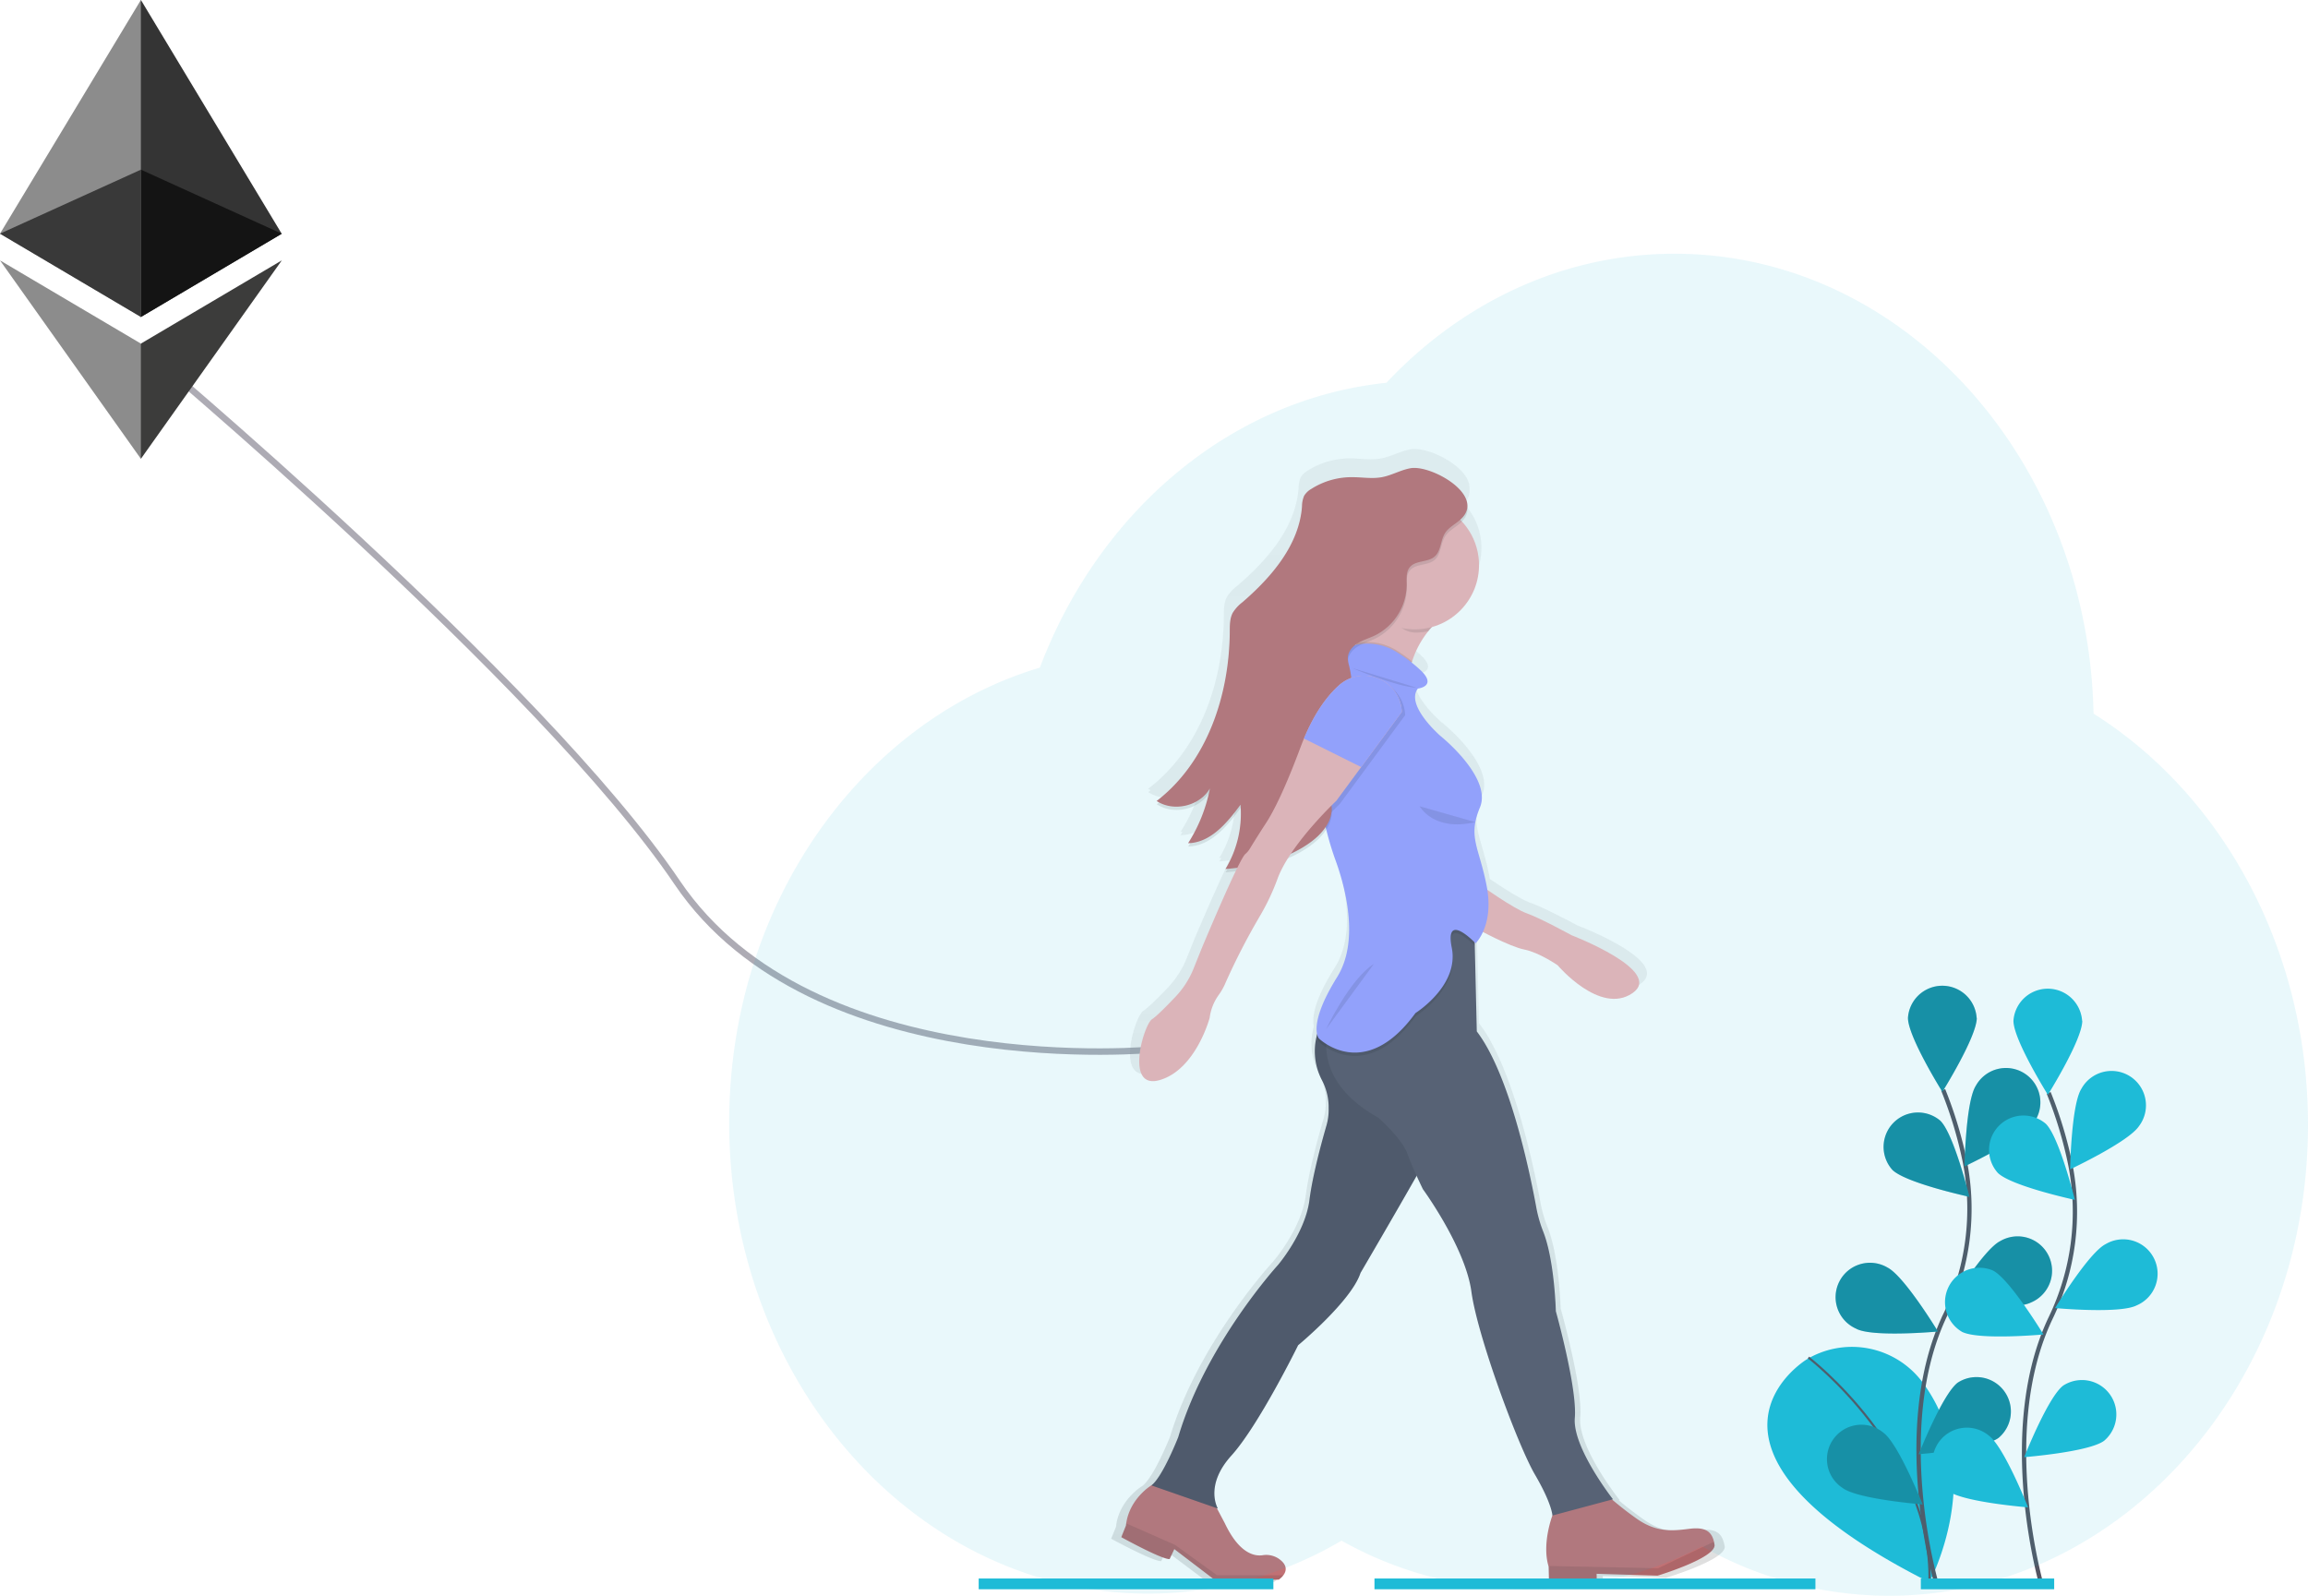 <svg id="b1dfe96f-fe37-4185-8264-ce8c2a4cb4b9" data-name="Layer 1" xmlns="http://www.w3.org/2000/svg" xmlns:xlink="http://www.w3.org/1999/xlink" width="1073" height="741.95" viewBox="0 0 1073 741.95"><defs><linearGradient id="81c36db9-452d-475d-884d-b278af2ef6e6" x1="717.06" y1="814.6" x2="717.06" y2="285.55" gradientTransform="translate(-12.74 19.35) rotate(-1.34)" gradientUnits="userSpaceOnUse"><stop offset="0" stop-color="gray" stop-opacity="0.25"/><stop offset="0.54" stop-color="gray" stop-opacity="0.12"/><stop offset="1" stop-color="gray" stop-opacity="0.1"/></linearGradient></defs><title>ethereum desire</title><path d="M129.5,240.48S315.09,395.75,378.29,489.31,601,566.95,601,566.95" transform="translate(-63.5 -79.02)" fill="none" stroke="#5d596a" stroke-miterlimit="10" stroke-width="3" opacity="0.5"/><path d="M865,796.59c-1.21-5.16-4.51-7-11.78-6.12-7.9,1-15.79,1.93-25.45-4.87-5.12-3.6-9.1-6.78-11.73-9l.43-.11S796.9,752,798.15,737.9s-9.1-50.52-9.1-50.52-.56-23.79-6-37.6a60.66,60.66,0,0,1-3.3-11.21c-3.22-17.42-12.92-63.47-28.64-83.77l-1-40.59,0-1.56.41.41a18.49,18.49,0,0,0,3.5-5.36c4.61,2.37,14.55,7.28,19.93,8.33,7.16,1.39,16,7.43,16,7.43s20.35,23.72,35.94,13.21-29.15-27.42-29.15-27.42-15.24-8.23-21.62-10.42c-4.52-1.55-13.91-7.68-19-11.13q-.13-.83-.3-1.69c-2.94-15.22-7.24-21-5.46-30.39a34.56,34.56,0,0,1,2.21-7c6-14.19-19-33.9-19-33.9s-17-14.43-10.82-22.38c0,0,9.48-1,1.38-8.62-1.39-1.31-2.83-2.52-4.26-3.64.06-.21.12-.41.19-.62a44,44,0,0,1,7.78-14.3c.54-.67,1.12-1.33,1.73-2a30.53,30.53,0,0,0,22.67-30.06,30.06,30.06,0,0,0-8.18-19.92,8,8,0,0,0,2.6-6.82c.82-9.9-19.05-19.9-27.35-18.44-4.73.83-9,3.38-13.74,4.25-4.91.9-10-.08-15,0a36.48,36.48,0,0,0-18.89,5.52A9.62,9.62,0,0,0,668.2,301a12.52,12.52,0,0,0-1,5.14c-1.4,18.21-14.58,33.36-28.58,45.33a18.9,18.9,0,0,0-4.74,5.15c-1.42,2.68-1.39,5.85-1.41,8.87-.22,30.18-10.92,61.88-35.2,80.28.38.24.76.47,1.16.68-.37.29-.74.6-1.12.88,7.89,5.13,19.75,2.63,25-5a73.9,73.9,0,0,1-10,23.49l1-.05c-.33.54-.65,1.08-1,1.61,10.82-.23,18.79-9.66,25.2-18.26.07.83.12,1.67.15,2.5A50.39,50.39,0,0,1,630.33,478l1-.09q-.47.84-1,1.66,2.39-.2,4.78-.49c-6.38,13-16.39,36.7-16.39,36.7L615,525a42.37,42.37,0,0,1-8.63,13.31c-4.05,4.23-9.16,9.37-11.35,10.74-3.9,2.43-13.46,33.88,3.84,28.79s23.86-29.44,23.86-29.44a23.59,23.59,0,0,1,4.49-11,29.5,29.5,0,0,0,3.28-5.89,314.81,314.81,0,0,1,16.11-30.85,107.61,107.61,0,0,0,8.63-17.78,52.4,52.4,0,0,1,5.09-10,56.25,56.25,0,0,0,11-6.13,29.33,29.33,0,0,0,7.43-7.5,141.18,141.18,0,0,0,4.47,14.53c4.2,11.36,11.87,37.66.76,55.25-10.19,16.14-10.41,23.95-9.65,27.17,0,.17-.1.34-.15.52a29.21,29.21,0,0,0,2.55,21.42,27.47,27.47,0,0,1,3.13,11.91l0,1.19a26.63,26.63,0,0,1-1.08,8.14c-2.17,7.36-6.69,23.58-8.2,35.33-2,15.66-15.11,30.79-15.11,30.79s-34.75,37.5-48,81.52c0,0-7.47,18.91-12.92,22.94,0,0-10.37,6.17-12.1,18,0,.32-.09.64-.12,1l-2.25,5.52S599.4,805,603.36,804.9l2.26-4.74,20.15,15.14,30.07-.7a9.49,9.49,0,0,0,2.17-2c1.44-1.88,2.29-4.82-2.27-7.88a10.93,10.93,0,0,0-7.66-1.61c-3.87.57-11.27-.72-18.2-15.19l-3.82-7.12.49.17s-6.59-10.77,6.54-25.13,32-52.26,32-52.26,25.64-20.89,30.08-34.27c0,0,17.1-28.87,27-46,1.65,3.58,3,6.29,3,6.29s20.44,27.62,23.31,48.63S770.74,751,779,764.88s8.37,19.32,8.37,19.32-5.12,13.12-1.91,23.9l.1.34.15,6.24,23,.24-.07-3.12,29.32.87s28.31-8.47,27.37-14.69Q865.16,797.25,865,796.59Z" transform="translate(-63.5 -79.02)" fill="url(#81c36db9-452d-475d-884d-b278af2ef6e6)"/><path d="M737.08,363.61a46,46,0,0,0-9.56,8.9,43.36,43.36,0,0,0-7.52,14,38.63,38.63,0,0,0-2,12.74l-14.85-12.67-19,4.28A60,60,0,0,0,694.32,378a64.36,64.36,0,0,0,6-13.47,49.88,49.88,0,0,0,2.09-9.34S757.43,349.35,737.08,363.61Z" transform="translate(-63.5 -79.02)" fill="#efb4b6"/><path d="M660.12,811.48a9.22,9.22,0,0,1-2.1,2l-29.09.68L609.44,799.3l-2.19,4.65c-3.83.09-22.45-10.2-22.45-10.2l2.17-5.41c0-.32.07-.64.12-1,1.67-11.66,11.7-17.7,11.7-17.7l3.79-1.62,23.11,5.59,7.21,13.62c6.71,14.2,13.86,15.47,17.61,14.91a10.45,10.45,0,0,1,7.41,1.58C662.34,806.75,661.51,809.64,660.12,811.48Z" transform="translate(-63.5 -79.02)" fill="#c17174"/><path d="M860.59,797.24c.91,6.11-26.47,14.41-26.47,14.41l-28.36-.87.07,3.06-22.21-.25-.14-6.12-.1-.33c-3.1-10.58,1.84-23.45,1.84-23.45l2.21-3.88,22.05-6.64a148.35,148.35,0,0,0,14.83,11.91c9.35,6.67,17,5.73,24.62,4.78,7-.87,10.23.95,11.4,6Q860.48,796.52,860.59,797.24Z" transform="translate(-63.5 -79.02)" fill="#c17174"/><path d="M728.41,614.24c-.73,1.56-3.13,5.89-6.32,11.52C712.57,642.58,696,670.9,696,670.9,691.75,684,667,704.52,667,704.52s-18.27,37.19-31,51.27-6.31,24.65-6.31,24.65l-30.89-10.76c5.27-4,12.49-22.5,12.49-22.5,12.77-43.19,46.37-80,46.37-80s12.67-14.85,14.61-30.21c1.45-11.53,5.82-27.44,7.92-34.66a26.48,26.48,0,0,0,1-8l0-1.17a27.27,27.27,0,0,0-3-11.68,29,29,0,0,1-2.48-21,24.18,24.18,0,0,1,3-7.1l7.55-2.2L713,543.38s1.65,5.81,3.88,14.12C722.05,576.89,730.45,609.9,728.41,614.24Z" transform="translate(-63.5 -79.02)" fill="#5d596a"/><path d="M728.41,614.24c-.73,1.56-3.13,5.89-6.32,11.52C712.57,642.58,696,670.9,696,670.9,691.75,684,667,704.52,667,704.52s-18.27,37.19-31,51.27-6.31,24.65-6.31,24.65l-30.89-10.76c5.27-4,12.49-22.5,12.49-22.5,12.77-43.19,46.37-80,46.37-80s12.67-14.85,14.61-30.21c1.45-11.53,5.82-27.44,7.92-34.66a26.48,26.48,0,0,0,1-8l0-1.17a27.27,27.27,0,0,0-3-11.68,29,29,0,0,1-2.48-21,24.18,24.18,0,0,1,3-7.1l7.55-2.2L713,543.38s1.65,5.81,3.88,14.12C722.05,576.89,730.45,609.9,728.41,614.24Z" transform="translate(-63.5 -79.02)" opacity="0.1"/><path d="M813.38,776.14l-28.16,7.55s-.13-5.36-8.1-19-26.78-64.47-29.56-85.08S725,631.93,725,631.93s-1.3-2.66-2.9-6.17c-1.48-3.25-3.2-7.22-4.38-10.5-2.46-6.83-13.41-16.53-13.41-16.53-20-11.12-24-24.43-24.23-32.76a23.54,23.54,0,0,1,1.07-8.05l5.14-6.74L696,538.42l32.87-35.23,20,4.13,1.2,51.28c15.21,19.92,24.61,65.1,27.73,82.2a60.2,60.2,0,0,0,3.2,11c5.27,13.55,5.82,36.89,5.82,36.89s10,35.76,8.82,49.57S813.38,776.14,813.38,776.14Z" transform="translate(-63.5 -79.02)" fill="#5d596a"/><path d="M751.54,490.4s15.58,11.12,21.75,13.28,20.92,10.23,20.92,10.23,43.28,16.6,28.2,26.91-34.77-13-34.77-13-8.56-5.93-15.49-7.3-21.66-9.45-21.66-9.45Z" transform="translate(-63.5 -79.02)" fill="#efb4b6"/><path d="M737.08,363.61a46,46,0,0,0-9.56,8.9,30,30,0,0,1-5.53.64c-8.42.2-12.78-9-18.34-14.5,1.75-5.56-1.23-3.42-1.23-3.42S757.43,349.35,737.08,363.61Z" transform="translate(-63.5 -79.02)" opacity="0.1"/><circle cx="721.26" cy="341.77" r="29.86" transform="translate(-71.31 -62.04) rotate(-1.34)" fill="#efb4b6"/><path d="M718,399.29l-14.85-12.67-19,4.28A60,60,0,0,0,694.32,378l.13,0a25.56,25.56,0,0,1,18.49,3.53,75.69,75.69,0,0,1,7.06,5A38.63,38.63,0,0,0,718,399.29Z" transform="translate(-63.5 -79.02)" opacity="0.1"/><path d="M748.87,507.31l.27,11.45c-2.31-2.31-13.79-13.22-10.66,2.58,3.47,17.53-16.9,30.26-16.9,30.26a73,73,0,0,1-4.74,5.89C700.68,575.4,686.36,570,680.07,566a21.75,21.75,0,0,1-3.4-2.59,5.43,5.43,0,0,1-1-2.9,24.18,24.18,0,0,1,3-7.1l7.55-2.2L696,538.42l32.87-35.23Z" transform="translate(-63.5 -79.02)" opacity="0.1"/><path d="M749.5,517.63s-14.53-15.36-11.05,2.17-16.9,30.26-16.9,30.26c-23.74,32.72-44.91,11.77-44.91,11.77s-5.5-6,8.52-28.54c10.74-17.26,3.32-43.06-.75-54.21A140.5,140.5,0,0,1,680,464.38l-1-4L676.68,451a100.58,100.58,0,0,1-2.5-33.43,95.92,95.92,0,0,1,4.66-22c1.54-4.56,3.27-8.48,5.13-10.82a17.37,17.37,0,0,1,10.49-6A25.52,25.52,0,0,1,713,382.32a69.39,69.39,0,0,1,11,8.4c7.83,7.47-1.33,8.46-1.33,8.46-5.94,7.8,10.47,22,10.47,22s24.19,19.34,18.39,33.27-.33,18.39,3.16,36.69S749.5,517.63,749.5,517.63Z" transform="translate(-63.5 -79.02)" fill="#9f9eff"/><path d="M719.28,298.26c-4.58.82-8.72,3.31-13.29,4.16-4.75.88-9.63-.08-14.47,0a34.9,34.9,0,0,0-18.27,5.41,9.35,9.35,0,0,0-3.4,3.22,12.43,12.43,0,0,0-1,5c-1.35,17.87-14.09,32.73-27.63,44.46a18.43,18.43,0,0,0-4.59,5c-1.38,2.63-1.34,5.74-1.36,8.71-.2,29.61-10.54,60.71-34,78.76,7.92,5.23,20,2.39,24.76-5.82a73,73,0,0,1-10.14,25.46c10.46-.22,18.17-9.48,24.37-17.91a49.89,49.89,0,0,1-7,29.92c14-1.21,28.3-4.23,39.62-12.51,5.18-3.79,9.89-9.31,9.78-15.73-.06-3.68-1.7-7.11-2.87-10.6-3.05-9.08-2.32-20.53,5.23-26.42a28.52,28.52,0,0,0,4-3.16c1.73-1.94,2.34-4.61,2.69-7.19a51.33,51.33,0,0,0-.94-18.82,13.85,13.85,0,0,1-.61-4c.17-2.83,2.3-5.2,4.72-6.66s5.18-2.26,7.75-3.47a26.58,26.58,0,0,0,14.89-23.5c0-2.87-.38-6.07,1.44-8.28,2.69-3.28,8.28-2.16,11.5-4.91,3.05-2.61,2.71-7.47,4.84-10.88,1.75-2.8,5-4.29,7.37-6.54C754.57,311,728.89,296.55,719.28,298.26Z" transform="translate(-63.5 -79.02)" opacity="0.1"/><path d="M716.76,411.38v.19L697.9,437.18l-11.56,15.69s-3.15,3-7.36,7.51L676.68,451a100.58,100.58,0,0,1-2.5-33.43c4.37-8.72,9.07-14.56,13.47-18.49A17.51,17.51,0,0,1,716.76,411.38Z" transform="translate(-63.5 -79.02)" opacity="0.1"/><path d="M719.24,296.73c-4.58.82-8.72,3.31-13.29,4.16-4.75.88-9.63-.08-14.47,0a34.9,34.9,0,0,0-18.27,5.41,9.35,9.35,0,0,0-3.4,3.22,12.43,12.43,0,0,0-1,5c-1.35,17.87-14.09,32.73-27.63,44.46a18.43,18.43,0,0,0-4.59,5c-1.38,2.63-1.34,5.74-1.36,8.71-.2,29.61-10.54,60.71-34,78.76,7.92,5.23,20,2.39,24.76-5.82a73,73,0,0,1-10.14,25.46c10.46-.22,18.17-9.48,24.37-17.91a49.89,49.89,0,0,1-7,29.92c14-1.21,28.3-4.23,39.62-12.51,5.18-3.79,9.89-9.31,9.78-15.73-.06-3.68-1.7-7.11-2.87-10.6-3.05-9.08-2.32-20.53,5.23-26.42a28.52,28.52,0,0,0,4-3.16c1.73-1.94,2.34-4.61,2.69-7.19a51.33,51.33,0,0,0-.94-18.82,13.85,13.85,0,0,1-.61-4c.17-2.83,2.3-5.2,4.72-6.66s5.18-2.26,7.75-3.47a26.58,26.58,0,0,0,14.89-23.5c0-2.87-.38-6.07,1.44-8.28,2.69-3.28,8.28-2.16,11.5-4.91,3.05-2.61,2.71-7.47,4.84-10.88,1.75-2.8,5-4.29,7.37-6.54C754.53,309.43,728.85,295,719.24,296.73Z" transform="translate(-63.5 -79.02)" fill="#c17174"/><path d="M715.19,409.88v.19l-18.87,25.61-11.56,15.69S663,471.8,657.29,488a106.16,106.16,0,0,1-8.34,17.44,310.22,310.22,0,0,0-15.57,30.26,29,29,0,0,1-3.17,5.77,23.34,23.34,0,0,0-4.34,10.82s-6.33,23.89-23.06,28.88-7.5-25.86-3.73-28.25c2.12-1.34,7.06-6.38,11-10.53a41.6,41.6,0,0,0,8.34-13.06l3.65-9.11s17.4-41.76,20.41-44.13a10.2,10.2,0,0,0,2.2-2.66c2.41-3.93,4.86-7.83,7.38-11.69,3.31-5.05,8.55-15.15,16.06-35.27.53-1.41,1.06-2.77,1.61-4.07,5.13-12.32,11-20,16.37-24.82A17.51,17.51,0,0,1,715.19,409.88Z" transform="translate(-63.5 -79.02)" fill="#efb4b6"/><path d="M715.19,409.88v.19l-18.87,25.61-26.62-13.26c5.13-12.32,11-20,16.37-24.82A17.51,17.51,0,0,1,715.19,409.88Z" transform="translate(-63.5 -79.02)" fill="#9f9eff"/><path d="M691.83,389.54s20.41,8.74,30.38,9.27" transform="translate(-63.5 -79.02)" opacity="0.1"/><path d="M860.59,797.24c.91,6.11-26.47,14.41-26.47,14.41l-28.36-.87.07,3.06-22.21-.25-.14-6.12-.1-.33,51,1.06,25.9-12.32Q860.48,796.52,860.59,797.24Z" transform="translate(-63.5 -79.02)" opacity="0.1"/><path d="M660.12,811.48a9.22,9.22,0,0,1-2.1,2l-29.09.68L609.44,799.3l-2.19,4.65c-3.83.09-22.45-10.2-22.45-10.2l2.17-5.41c0-.32.07-.64.12-1l22.69,10,19.48,14.09Z" transform="translate(-63.5 -79.02)" opacity="0.1"/><path d="M680,557.56s10.94-23.23,22.26-30.39" transform="translate(-63.5 -79.02)" opacity="0.1"/><path d="M723.5,453.91s6.41,11.95,25.83,7.36" transform="translate(-63.5 -79.02)" opacity="0.1"/><path d="M903.48,711.08s-67.63,40.8,57,103.62c0,0,27.46-51-2.9-92.57a40.94,40.94,0,0,0-53.12-11.64Z" transform="translate(-63.5 -79.02)" fill="#1EBBD7"/><path d="M904.26,710.22s57.88,44.28,56.25,104.48" transform="translate(-63.5 -79.02)" fill="none" stroke="#535461" stroke-miterlimit="10"/><path d="M963.79,815.44s-21.19-72,4-124.91a113.65,113.65,0,0,0,9.19-71.3,191.13,191.13,0,0,0-10.09-33.46" transform="translate(-63.5 -79.02)" fill="none" stroke="#535461" stroke-miterlimit="10" stroke-width="2"/><path d="M982.52,552.3c0,8.82-16,34.39-16,34.39s-16-25.57-16-34.39a16,16,0,0,1,31.93,0Z" transform="translate(-63.5 -79.02)" fill="#1EBBD7"/><path d="M1008.91,601.15c-4.79,7.4-32.09,20.19-32.09,20.19s.5-30.14,5.29-37.54a16,16,0,1,1,26.8,17.36Z" transform="translate(-63.5 -79.02)" fill="#1EBBD7"/><path d="M1007.76,684.61c-7.87,4-37.89,1.23-37.89,1.23s15.64-25.77,23.52-29.74a16,16,0,1,1,14.38,28.51Z" transform="translate(-63.5 -79.02)" fill="#1EBBD7"/><path d="M992.67,747.57c-7.09,5.24-37.14,7.61-37.14,7.61s11.06-28,18.15-33.29a16,16,0,0,1,19,25.67Z" transform="translate(-63.5 -79.02)" fill="#1EBBD7"/><path d="M943.3,623c6.32,6.14,35.79,12.51,35.79,12.51s-7.22-29.27-13.54-35.41A16,16,0,0,0,943.3,623Z" transform="translate(-63.5 -79.02)" fill="#1EBBD7"/><path d="M926.58,696.9c7.87,4,37.89,1.23,37.89,1.23S948.83,672.35,941,668.38a16,16,0,1,0-14.38,28.51Z" transform="translate(-63.5 -79.02)" fill="#1EBBD7"/><path d="M920.18,770.91c7.09,5.24,37.14,7.61,37.14,7.61s-11.06-28-18.15-33.29a16,16,0,1,0-19,25.67Z" transform="translate(-63.5 -79.02)" fill="#1EBBD7"/><path d="M982.52,552.3c0,8.82-16,34.39-16,34.39s-16-25.57-16-34.39a16,16,0,0,1,31.93,0Z" transform="translate(-63.5 -79.02)" opacity="0.25"/><path d="M1008.91,601.15c-4.79,7.4-32.09,20.19-32.09,20.19s.5-30.14,5.29-37.54a16,16,0,1,1,26.8,17.36Z" transform="translate(-63.5 -79.02)" opacity="0.25"/><path d="M1007.76,684.61c-7.87,4-37.89,1.23-37.89,1.23s15.64-25.77,23.52-29.74a16,16,0,1,1,14.38,28.51Z" transform="translate(-63.5 -79.02)" opacity="0.25"/><path d="M992.67,747.57c-7.09,5.24-37.14,7.61-37.14,7.61s11.06-28,18.15-33.29a16,16,0,0,1,19,25.67Z" transform="translate(-63.5 -79.02)" opacity="0.25"/><path d="M943.3,623c6.32,6.14,35.79,12.51,35.79,12.51s-7.22-29.27-13.54-35.41A16,16,0,0,0,943.3,623Z" transform="translate(-63.5 -79.02)" opacity="0.25"/><path d="M926.58,696.9c7.87,4,37.89,1.23,37.89,1.23S948.83,672.35,941,668.38a16,16,0,1,0-14.38,28.51Z" transform="translate(-63.5 -79.02)" opacity="0.25"/><path d="M920.18,770.91c7.09,5.24,37.14,7.61,37.14,7.61s-11.06-28-18.15-33.29a16,16,0,1,0-19,25.67Z" transform="translate(-63.5 -79.02)" opacity="0.25"/><path d="M1012.83,816.81s-21.19-72,4-124.91a113.65,113.65,0,0,0,9.19-71.3,191.13,191.13,0,0,0-10.09-33.46" transform="translate(-63.5 -79.02)" fill="none" stroke="#535461" stroke-miterlimit="10" stroke-width="2"/><path d="M1031.56,553.67c0,8.82-16,34.39-16,34.39s-16-25.57-16-34.39a16,16,0,0,1,31.93,0Z" transform="translate(-63.5 -79.02)" fill="#1EBBD7"/><path d="M1058,602.52c-4.79,7.4-32.09,20.19-32.09,20.19s.5-30.14,5.29-37.54a16,16,0,1,1,26.8,17.36Z" transform="translate(-63.5 -79.02)" fill="#1EBBD7"/><path d="M1056.8,686c-7.87,4-37.89,1.23-37.89,1.23s15.64-25.77,23.52-29.74A16,16,0,1,1,1056.8,686Z" transform="translate(-63.5 -79.02)" fill="#1EBBD7"/><path d="M1041.7,748.94c-7.09,5.24-37.14,7.61-37.14,7.61s11.06-28,18.15-33.29a16,16,0,0,1,19,25.67Z" transform="translate(-63.5 -79.02)" fill="#1EBBD7"/><path d="M992.33,624.41c6.32,6.14,35.79,12.51,35.79,12.51s-7.22-29.27-13.54-35.41a16,16,0,0,0-22.25,22.9Z" transform="translate(-63.5 -79.02)" fill="#1EBBD7"/><path d="M975.62,698.27c7.87,4,37.89,1.23,37.89,1.23S997.87,673.72,990,669.75a16,16,0,0,0-14.38,28.51Z" transform="translate(-63.5 -79.02)" fill="#1EBBD7"/><path d="M969.22,772.28c7.09,5.24,37.14,7.61,37.14,7.61s-11.06-28-18.15-33.29a16,16,0,1,0-19,25.67Z" transform="translate(-63.5 -79.02)" fill="#1EBBD7"/><rect x="455" y="733.95" width="137" height="5" fill="#1EBBD7"/><rect x="639" y="733.95" width="205" height="5" fill="#1EBBD7"/><rect x="893" y="733.95" width="62" height="5" fill="#1EBBD7"/><path d="M129,79l-1.43,4.86V225l1.43,1.43,65.48-38.71Z" transform="translate(-63.5 -79.02)" fill="#343434"/><path d="M129,79,63.5,187.67,129,226.38V79Z" transform="translate(-63.5 -79.02)" fill="#8c8c8c"/><path d="M129,238.78l-.81,1V290l.81,2.35,65.52-92.27Z" transform="translate(-63.5 -79.02)" fill="#3c3c3b"/><path d="M129,292.36V238.78L63.5,200.09Z" transform="translate(-63.5 -79.02)" fill="#8c8c8c"/><path d="M129,226.38l65.48-38.7L129,157.91Z" transform="translate(-63.5 -79.02)" fill="#141414"/><path d="M63.5,187.67,129,226.38V157.91Z" transform="translate(-63.5 -79.02)" fill="#393939"/><path d="M1036.8,410.83C1034.36,292.26,948.09,197,842,197c-51.89,0-99,22.8-133.95,60-72.65,7.6-133.73,60-161.11,132.44C463.77,414.35,402.5,499.61,402.5,601c0,121,87.23,219,194.84,219a177,177,0,0,0,89.84-24.63A175.87,175.87,0,0,0,854.8,798,176.76,176.76,0,0,0,941.66,821c107.61,0,194.84-98,194.84-219C1136.5,519.86,1096.29,448.32,1036.8,410.83Z" transform="translate(-63.5 -79.02)" fill="#1EBBD7" opacity="0.1"/></svg>